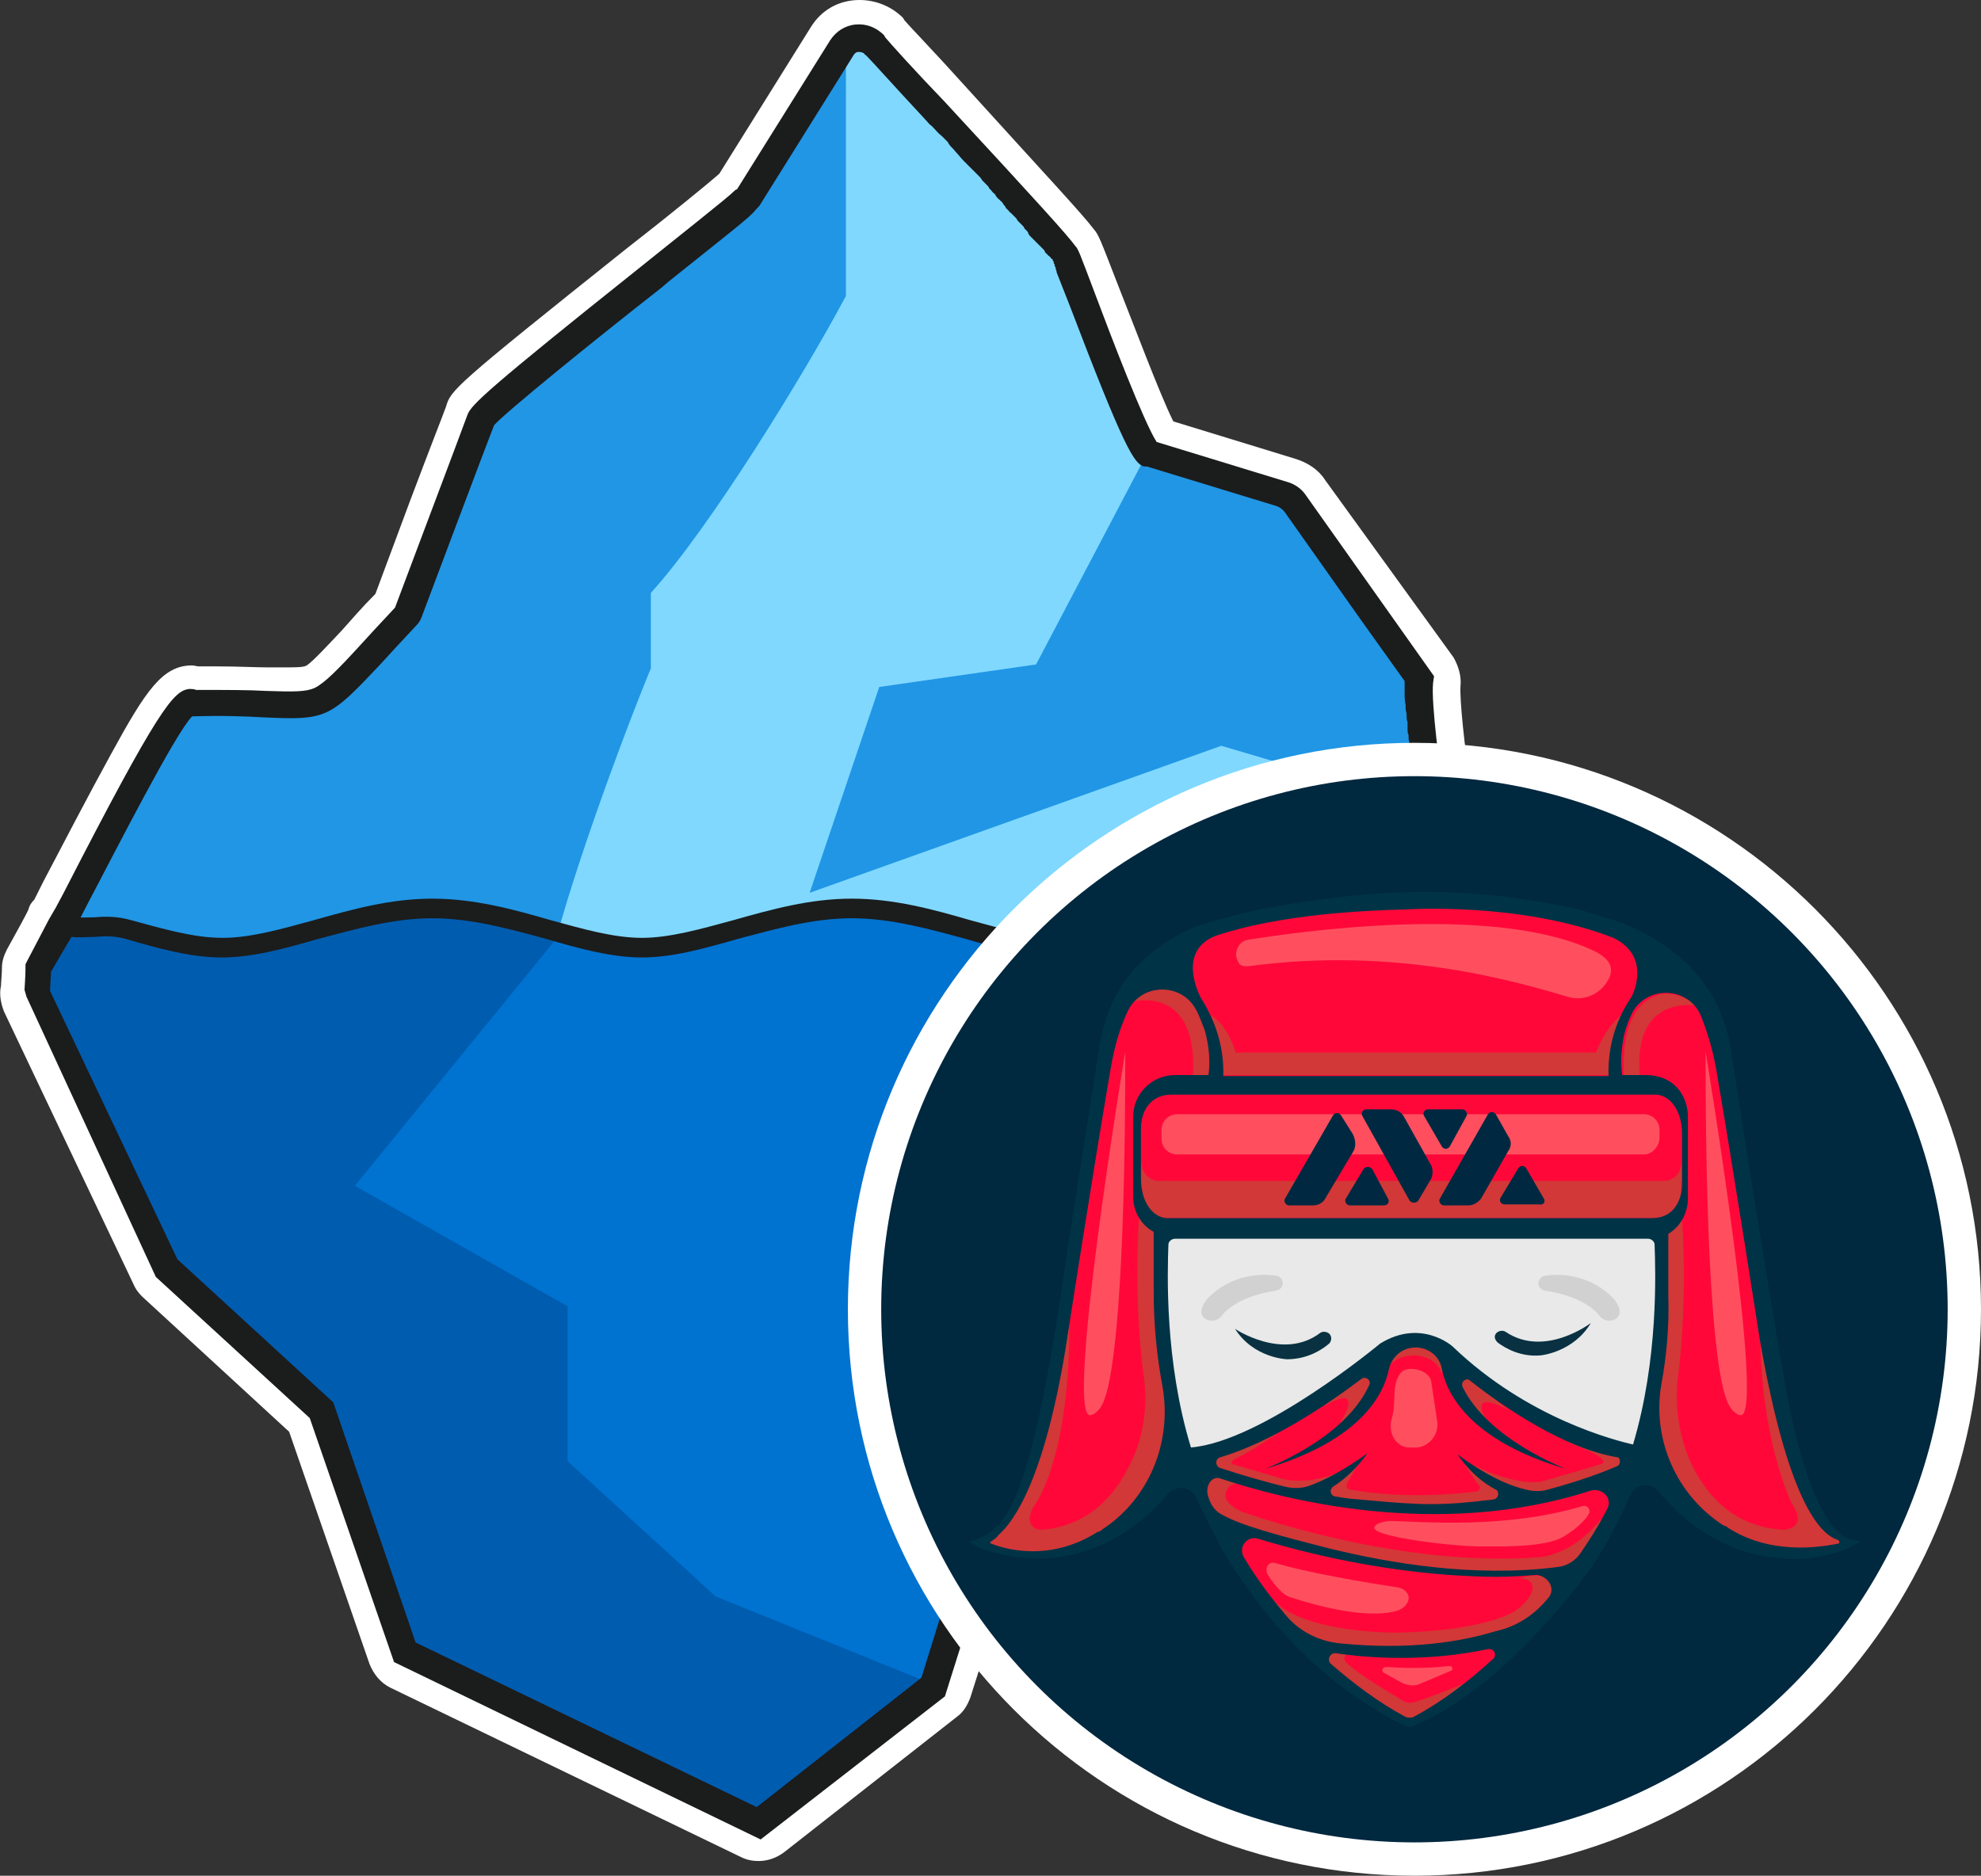 <?xml version="1.0" encoding="utf-8"?>
<!-- Generator: Adobe Illustrator 25.2.1, SVG Export Plug-In . SVG Version: 6.00 Build 0)  -->
<svg version="1.1" id="Layer_1" xmlns="http://www.w3.org/2000/svg" xmlns:xlink="http://www.w3.org/1999/xlink" x="0px" y="0px"
	 viewBox="0 0 202.1 191.4" style="enable-background:new 0 0 202.1 191.4;" xml:space="preserve">
<rect x="0" y="0" width="202.1" height="191.4" fill="#333333" stroke="none"/>
<style type="text/css">
	.st0{fill:#FFFFFF;}
	.st1{fill:#1B1C1C;}
	.st2{fill:#80D8FF;}
	.st3{fill:#2096E5;}
	.st4{fill:#0072D0;}
	.st5{fill:#005CAF;}
	.st6{fill:#00283F;}
	.st7{fill:#FF0839;}
	.st8{fill:#E8E9E8;}
	.st9{fill:none;stroke:#000000;stroke-width:6;stroke-linecap:round;stroke-miterlimit:10;}
	.st10{fill:#D23837;}
	.st11{fill:#FF4F5F;}
	.st12{fill:#093142;}
	.st13{fill:#003346;}
	.st14{fill:#D1D1D1;}
	.st15{fill:#002941;}
</style>
<g>
	<g>
		<path class="st0" d="M87.7,4.2c0.5,0,0.9,0.2,1.3,0.6c0.3,0.5,19.3,20.8,19.4,21.4c0.4,0.4,7.5,20.4,8.7,20.4c0,0,0,0,0.1,0
			l13.7,4.2c0.4,0.1,0.7,0.3,0.9,0.7l12.7,17.9c-0.3,3,1.3,13.1,1.3,13.1s8.4,7.6,14.1,12.5l4.8,4l-5.6,30.4l-17.8,5.9l-13.8,17.3
			L99.6,157L95,171.8l-17.6,13.8l-35.8-17.3l-8.5-24.7l-15.7-14.5L4.2,101.4c0.1-0.5,0.2-2.5,0.2-2.5s2-3.9,2.3-4.3c0,0,0.1,0,0.1,0
			c3.9-7.5,11.4-22.5,12.8-22.5c0.1,0,0.1,0,0.1,0.1c0.9,0,1.7,0,2.4,0c3.4,0,5.7,0.1,7.3,0.1c4.6,0,4.4-1.1,12.2-9.1
			c0.2-0.2,0.3-0.4,0.4-0.6c0,0,7.4-19.7,7.4-19.7c0.5-1.4,26.2-21.2,27-22.3c0.1-0.1,0.3-0.3,0.4-0.4L86.3,5
			C86.6,4.4,87.2,4.2,87.7,4.2 M87.7,0C87.7,0,87.7,0,87.7,0c-2.1,0-3.9,1-5,2.8l-9.3,14.9c0,0-0.1,0.1-0.1,0.1
			c-0.9,0.8-5.3,4.4-9.3,7.5c-17.8,14.2-18,14.5-18.5,16.2l0,0c-0.4,1.1-1.4,3.6-3.7,9.7l-3.5,9.4c-1.4,1.4-2.5,2.7-3.4,3.7
			c-1.7,1.8-2.9,3.1-3.6,3.6c-0.2,0.1-0.4,0.2-1.8,0.2c-0.6,0-1.4,0-2.2,0c-1.3,0-3-0.1-5.1-0.1c-0.6,0-1.2,0-1.9,0
			c-0.2,0-0.5-0.1-0.7-0.1c-3,0-4.7,2.5-8.3,9.1c-2.2,4-4.8,9-6.9,13c-0.3,0.6-0.6,1.2-0.9,1.8c-0.3,0.3-0.5,0.6-0.6,1
			c-0.1,0.3-1.2,2.3-2.2,4.1c-0.3,0.6-0.5,1.2-0.5,1.8c0,0.7-0.1,1.6-0.1,1.9c-0.2,0.9,0,1.8,0.3,2.6L13.6,131
			c0.2,0.5,0.5,0.9,0.9,1.3l15,13.8l8.2,23.7c0.4,1,1.1,1.9,2.1,2.4l35.8,17.3c0.6,0.3,1.2,0.4,1.8,0.4c0.9,0,1.8-0.3,2.6-0.9
			l17.6-13.8c0.7-0.5,1.1-1.2,1.4-2l3.9-12.3l25.4-4c1-0.2,1.9-0.7,2.6-1.5l13.1-16.3l16.7-5.5c1.4-0.5,2.5-1.7,2.8-3.2l5.6-30.4
			c0.3-1.5-0.3-3-1.4-4l-4.7-3.9c-4.4-3.8-10.5-9.3-12.9-11.5c-0.7-4.3-1.2-9.3-1.1-10.6c0.1-1-0.2-2-0.7-2.9L135.2,49
			c-0.7-1.1-1.8-1.8-3.1-2.2L119.7,43c-1.4-2.8-4.2-10.3-5.6-13.8c-1.9-4.9-2-5.2-2.5-5.8c-1.3-1.7-4.6-5.2-13.4-14.9
			c-2.6-2.9-5.4-5.8-5.9-6.4c-0.1-0.1-0.1-0.2-0.2-0.3C91,0.7,89.4,0,87.7,0L87.7,0z"/>
		<g>
			<path class="st1" d="M77.6,187.7l-37.4-18.1l-8.6-24.9l-15.7-14.4L2.7,101.7L2.5,101c0-0.2,0.1-1.3,0.1-2.2l0-0.4l0.2-0.4
				c1-1.9,2.1-4,2.2-4.2l0.7-1.2l0,0l0.8-1.5c9.7-18.9,11.2-20.6,12.8-20.8c0.2,0,0.5,0,0.7,0.1c3.1,0,5.4,0,7.1,0.1
				c2.9,0.1,4.1,0.1,5-0.3c1-0.5,2.3-1.8,4.5-4.2c1-1.1,2.2-2.4,3.7-4c6.4-17,7.3-19.4,7.4-19.7c0.4-1,1.9-2.5,17.7-15.1
				c4.1-3.3,8.8-7,9.5-7.7l0.1-0.1l0.2-0.1l9.5-15.2c0.6-0.9,1.5-1.5,2.6-1.6c1.1-0.1,2.1,0.3,2.9,1.1l0.1,0.2
				c0.4,0.5,3.2,3.6,6,6.5c9.9,10.7,12.6,13.7,13.4,14.8c0.3,0.3,0.4,0.6,2.1,5.1c1.5,4,4.9,12.9,6.2,14.9l13.4,4.1
				c0.7,0.2,1.4,0.7,1.8,1.3l13.1,18.5l-0.1,0.7c-0.2,2.1,0.7,8.9,1.2,12.1c1.8,1.6,8.8,7.9,13.6,12.1l5.5,4.6l-5.9,32.4l-18.3,6.1
				l-13.9,17.4l-27.5,4.4l-4.5,14.3L77.6,187.7z M43,167.1l34.2,16.5l16.3-12.8l4.8-15.3l28.3-4.5l13.7-17.1l17.3-5.8l5.2-28.4
				l-4-3.3c-5.6-4.9-14.1-12.5-14.1-12.6l-0.5-0.4l-0.1-0.6c-0.2-1-1.5-9.3-1.4-12.9l-12.4-17.5L117,48.3c-0.1,0-0.2,0-0.4-0.1
				c-1.3-0.4-2.1-1.3-8-16.9c-0.7-1.8-1.4-3.6-1.6-4.2l-0.2-0.2l0-0.1c-1.3-1.6-8.6-9.5-13-14.3c-4.6-5-5.7-6.2-6.1-6.7l-9.5,15.2
				c-0.2,0.3-0.4,0.5-0.6,0.8C77,22.5,75,24.2,67.7,30C61.5,34.9,52.3,42.2,51,43.7c-0.9,2.3-7.4,19.5-7.4,19.5
				c-0.2,0.4-0.4,0.8-0.7,1.2c-1.5,1.6-2.7,2.9-3.7,4C33.9,74,33.5,74.2,27,74c-1.8-0.1-4-0.1-7-0.1c-1.9,2.2-7.6,13.3-10.4,18.8
				l-1.9,3.7l-0.1,0c-0.5,0.9-1.2,2.2-1.5,2.9c0,0.6-0.1,1.2-0.1,1.8l12.8,27l15.8,14.6L43,167.1z M51.1,43.5
				C51.1,43.5,51.1,43.5,51.1,43.5C51,43.5,51.1,43.5,51.1,43.5z M107,27L107,27C107,27,107,27,107,27z M106.9,27
				C106.9,27,106.9,27,106.9,27C106.9,27,106.9,27,106.9,27z M75,19.6C75,19.6,75,19.6,75,19.6L75,19.6z"/>
		</g>
		<g>
			<path class="st2" d="M144.6,69.4l-12.7-17.9c-0.2-0.3-0.5-0.5-0.9-0.7l-13.7-4.2c-1,0.8-8.4-20-8.8-20.4
				C108.3,25.5,89.3,5.2,89,4.7C88.2,3.9,86.9,4,86.3,5l-9.5,15.2c-0.1,0.2-0.2,0.3-0.4,0.4c-0.8,1.1-26.5,20.9-27,22.3
				c0,0-7.4,19.7-7.4,19.7c-0.1,0.2-0.2,0.4-0.4,0.6c-11.1,11.6-6,8.7-21.9,9C18.4,70.6,5,98.6,4.4,98.9l0,0
				C55,98.9,114.1,99,164.8,99c-2.6-1.8-18.9-16.5-18.9-16.5S144.3,72.3,144.6,69.4z"/>
		</g>
		<path class="st3" d="M86.3,5l-9.5,15.2c-0.3,0.6-26.4,21.5-26.8,22c-0.2,0.2-0.4,0.4-0.5,0.7L42,62.6c-0.1,0.2-0.2,0.4-0.4,0.6
			l-8.1,8.5c-0.1,1.1-13,0.3-13.8,0.5C18.5,70.5,4.4,98.9,4.4,98.9c10.8,0,41.3,0,51.6,0c1.5-7.4,7.5-23.7,10.4-30.7
			c0,0,0-7.7,0-7.7c6-6.6,15.7-22.4,19.9-30.3V5L86.3,5z"/>
		<g>
			<path class="st3" d="M116.9,46.5l-11.2,21.3l-16,2.3l-7.1,21l42-15c7.1,2.1,14.2,4.2,21.3,6.3c-0.2-1.4-0.4-3.4-0.8-5.8
				c-0.8-5-1.3-7.5-2.3-9.9c-0.9-2.1-1.6-2.5-4.7-6.6c-1.6-2-3.7-5-6.2-8.8C126.9,49.8,121.9,48.2,116.9,46.5z"/>
		</g>
		<path class="st1" d="M165.4,98.1c-0.5-0.3-1.4-1.1-2.7-2.2c0,0,0,0,0,0c-3.9-3.3-10.7-9.4-14-12.4c-0.1-0.1-0.3-0.2-0.4-0.4
			c-0.1,0-0.1-0.1-0.2-0.1c-0.5-0.5-0.9-0.8-1.2-1c0,0-0.1-0.1-0.1-0.1c-0.1-0.5-0.2-1.1-0.2-1.6c0,0,0-0.1,0-0.1
			c0-0.2,0-0.3-0.1-0.5c-0.3-2.4-0.7-5.4-0.9-7.6c0-0.1,0-0.3,0-0.4c0-0.1,0-0.2,0-0.2c0-0.1,0-0.3,0-0.4c0-0.1,0-0.1,0-0.2
			c0-0.1,0-0.3,0-0.4c0-0.1,0-0.1,0-0.2c0-0.1,0-0.2,0-0.3c0-0.1,0-0.3,0-0.4c0-0.3,0-0.5-0.2-0.7l-0.3-0.4c0,0,0,0,0,0l-2.7-3.8
			l-9.8-13.8c-0.4-0.5-0.9-0.9-1.4-1l-0.4-0.1c0,0,0,0,0,0l-13.3-4.1c-1.2-1.6-4.8-11.1-6.4-15.3c-1.4-3.6-1.7-4.4-1.9-4.7
			c0,0,0-0.1,0-0.1c0,0,0,0,0,0c-0.4-0.7-2-2.4-7.9-8.9c-0.5-0.5-0.9-1-1.5-1.6c-0.3-0.3-0.6-0.7-1-1.1c-0.9-1-1.9-2.1-3-3.3
			c-3-3.2-5.7-6.2-6-6.5c0-0.1-0.1-0.1-0.1-0.1c-0.6-0.6-1.4-1-2.3-0.9c-0.9,0.1-1.6,0.6-2.1,1.3l-9.5,15.2c0,0.1-0.1,0.1-0.2,0.2
			l-0.1,0L75.6,20c-0.5,0.5-5.1,4.2-9.6,7.8C51.2,39.5,48.7,41.7,48.5,42.5c0,0,0,0-7.4,19.7c0,0.1-0.1,0.2-0.1,0.2
			c-1.5,1.6-2.7,2.9-3.7,4c-4.6,4.9-4.6,4.9-10,4.8c-0.5,0-1.1,0-1.7,0c-0.9,0-2,0-3.2,0c-0.7,0-1.4,0-2.2,0c-0.1,0-0.2,0-0.3-0.1
			c0,0-0.1,0-0.1,0c-0.1,0-0.1,0-0.2,0c0,0,0,0,0,0c-0.1,0-0.3,0-0.5,0.2c0,0,0,0,0,0c0,0,0,0,0,0c-0.5,0.3-1.1,1-1.9,2.2
			c-2.1,3-5.9,9.6-13.3,24.5c0,0.1,0,0.1-0.1,0.2c-0.2,0.3-0.3,0.6-0.2,1c0.1,0.4,0.5,0.8,1,0.8c0.1,0,0.3,0,0.4,0h0
			c20.9,0,43.3,0,65.9,0c3.3,0,6.7,0,10,0c28.7,0,57.6,0,84.1,0.1c0,0,0,0,0,0c0.5,0,0.9-0.3,1-0.7
			C165.9,98.9,165.8,98.4,165.4,98.1z M38.7,67.9c1-1.1,2.2-2.4,3.7-4c0.3-0.3,0.5-0.6,0.6-0.9c0,0,6.8-18.1,7.4-19.6
			c1-1.2,10.5-8.9,16.9-13.9c0.4-0.3,0.8-0.7,1.2-1c6-4.8,8.1-6.4,8.6-7.1c0.2-0.2,0.4-0.4,0.5-0.6l9.5-15.2
			c0.2-0.3,0.4-0.3,0.5-0.3c0.1,0,0.4,0,0.6,0.2c0,0,0,0.1,0.1,0.1c0,0,0.1,0.1,0.2,0.2c0.6,0.6,2,2.2,5.9,6.4
			c0.2,0.2,0.4,0.5,0.7,0.7c0.3,0.3,0.6,0.7,1,1c0.2,0.2,0.4,0.4,0.6,0.6c0,0.1,0.1,0.1,0.1,0.2c0.2,0.3,0.5,0.5,0.7,0.8
			c0.3,0.3,0.5,0.6,0.8,0.9c0.2,0.2,0.3,0.3,0.5,0.5c0,0,0,0,0,0c0.1,0.1,0.2,0.2,0.3,0.3c0.1,0.1,0.2,0.2,0.3,0.3
			c0.1,0.1,0.1,0.1,0.2,0.2c0.1,0.1,0.2,0.2,0.3,0.3c0.1,0.1,0.2,0.2,0.3,0.4c0.1,0.1,0.1,0.1,0.2,0.2c0.1,0.1,0.2,0.2,0.3,0.3
			c0.1,0.1,0.2,0.2,0.2,0.3c0.1,0.1,0.1,0.1,0.2,0.2c0.1,0.1,0.2,0.3,0.4,0.4c0,0.1,0.1,0.1,0.1,0.2c0.1,0.1,0.2,0.3,0.4,0.4
			c0,0.1,0.1,0.1,0.1,0.1c0.1,0.1,0.2,0.2,0.3,0.4c0.1,0.1,0.2,0.2,0.2,0.3c0.1,0.1,0.2,0.2,0.3,0.3c0.1,0.1,0.1,0.2,0.2,0.2
			c0.1,0.1,0.2,0.2,0.3,0.3c0.1,0.1,0.2,0.2,0.3,0.3c0,0.1,0.1,0.1,0.1,0.2c0.1,0.1,0.2,0.2,0.3,0.3c0.1,0.1,0.1,0.1,0.2,0.2
			c0.1,0.1,0.2,0.2,0.2,0.3c0.1,0.1,0.1,0.1,0.2,0.2c0.1,0.1,0.2,0.2,0.2,0.3c0,0.1,0.1,0.1,0.1,0.2c0.1,0.1,0.2,0.2,0.3,0.3
			c0,0,0,0,0.1,0.1c0.1,0.1,0.2,0.2,0.3,0.3c0,0,0.1,0.1,0.1,0.1c0.1,0.1,0.2,0.2,0.3,0.3c0,0,0,0,0,0c0.1,0.1,0.2,0.2,0.3,0.3
			c0,0,0,0,0,0c0.1,0.1,0.2,0.2,0.2,0.3c0,0,0,0,0,0c0.1,0.1,0.1,0.2,0.2,0.2c0,0,0,0,0,0c0.1,0.1,0.1,0.2,0.2,0.2c0,0,0,0,0,0
			c0.1,0.1,0.1,0.1,0.2,0.2c0,0,0,0,0,0c0,0.1,0.1,0.1,0.1,0.1c0,0,0,0,0,0c0,0,0.1,0.1,0.1,0.1c0,0,0,0,0,0l0,0.1l0.1,0.1
			c0,0,0,0,0,0.1c0,0,0,0.1,0.1,0.2c0,0,0,0.1,0,0.1c0,0.1,0.1,0.2,0.1,0.2c0,0,0,0.1,0,0.1c0,0.1,0.1,0.2,0.1,0.4c0,0,0,0,0,0
			c0.3,0.8,0.8,2,1.3,3.3c5.6,14.7,6.6,16.2,7.6,16.5c0.1,0,0.2,0,0.3,0l13.1,4c0.4,0.1,0.8,0.4,1,0.7l7.7,10.9l4.5,6.3
			c0,0,0,0.1,0,0.1c0,0,0,0,0,0.1c0,0.1,0,0.3,0,0.4c0,0.1,0,0.2,0,0.3c0,0.1,0,0.2,0,0.3c0,0.4,0,0.8,0.1,1.2c0,0,0,0.1,0,0.1
			c0,0.3,0,0.5,0.1,0.8c0,0.1,0,0.1,0,0.2c0,0.2,0,0.5,0.1,0.7c0,0.1,0,0.2,0,0.3c0,0.1,0,0.3,0,0.4c0,0.2,0,0.4,0.1,0.6
			c0,0.1,0,0.2,0,0.3c0,0.2,0.1,0.5,0.1,0.7c0,0,0,0.1,0,0.1c0.4,3.2,0.9,6.1,0.9,6.3c0,0.2,0.2,0.4,0.3,0.6c0.4,0.4,6.7,6,12,10.7
			c0,0,0.1,0,0.1,0.1c0.3,0.3,0.6,0.5,0.9,0.8c0.1,0.1,0.1,0.1,0.2,0.2c0.3,0.2,0.5,0.5,0.8,0.7c0.1,0.1,0.3,0.2,0.4,0.3
			c0.2,0.2,0.4,0.4,0.7,0.6c0.2,0.1,0.3,0.3,0.4,0.4c0.1,0.1,0.2,0.2,0.3,0.2c0.1,0.1,0.3,0.2,0.4,0.3c0,0,0.1,0.1,0.1,0.3
			c-0.1,0.1-0.2,0.2-0.2,0.2c0,0,0,0,0,0c-24.8,0-51.6,0-78.3-0.1c-4.2,0-8.4,0-12.5,0c-22,0-43.8,0-64.2,0c0.6-1.1,1.4-2.7,2.8-5.4
			c3-5.7,9-17.5,10.7-19.2c3.2-0.1,5.5,0,7.3,0.1C33.3,73.5,33.6,73.3,38.7,67.9z"/>
		<path class="st4" d="M160,95c-3.4,0.9-5.8,1.6-8.8,1.6c-3,0-6.2-0.9-9.6-1.8c-3.8-1.1-7.7-2.1-11.8-2.1c-4.1,0-8.1,1.1-11.8,2.1
			c-3.4,0.9-6.6,1.8-9.6,1.8c-3,0-6.2-0.9-9.6-1.8c-3.8-1.1-7.7-2.1-11.8-2.1c-4.1,0-8.1,1.1-11.8,2.1c-3.4,0.9-6.6,1.8-9.6,1.8
			c-3,0-6.2-0.9-9.6-1.8c-3.8-1.1-7.7-2.1-11.8-2.1c-4.1,0-8.1,1.1-11.8,2.1c-3.4,0.9-6.6,1.8-9.6,1.8c-3,0-6.2-0.9-9.6-1.8
			c-2.3-0.7-4,0.2-6.5-0.3c-0.1,0.3-1.2,2.2-1.9,3.4c-0.3,0.6-0.5,1.2-0.5,1.9c0,0.2,0,0.3,0,0.5c0,0.7,0.1,1.4,0.4,2.1l12.7,26.7
			l15.7,14.5l8.5,24.7l35.8,17.3L95,171.8l4.6-14.8l27.9-4.4l13.8-17.3l17.8-5.9l5.6-30.4L160,95z"/>
		<g>
			<path class="st5" d="M95,171.8l-17.6,13.8l-35.8-17.3l-8.5-24.7l-15.7-14.5L4.2,101.4l2.4-6.8c1.9-0.2,2.7-0.5,3.6-0.4
				c4.7,0.7,6.5,2.8,11.1,3c0.7,0,1.5,0,3.4-0.2c8-1,13-3.1,17.2-3.9c3.5-0.7,8.6-0.8,15.5,1.9c-7.1,8.7-14.1,17.3-21.2,26
				l21.7,12.3v15.8l15.1,13.8L95,171.8z"/>
		</g>
		<g>
			<path class="st1" d="M77.5,186.9l-36.8-17.7l-8.6-24.8l-15.7-14.5L3.4,102.1c-0.2-0.3-0.2-0.7-0.2-1.1l0.1-1.8
				c0-0.4,0.2-0.8,0.4-1.2c1.2-2.1,2.2-3.7,2.3-4l0.3-0.7L7,93.5c1,0.2,1.8,0.1,2.7,0.1c1.1-0.1,2.3-0.1,3.7,0.3
				c3.3,0.9,6.4,1.8,9.3,1.8c2.9,0,6-0.9,9.3-1.8c3.9-1.1,7.8-2.2,12.1-2.2c4.3,0,8.3,1.1,12.1,2.2c3.3,0.9,6.4,1.8,9.3,1.8
				c2.8,0,6-0.9,9.3-1.8c3.9-1.1,7.8-2.2,12.1-2.2c4.3,0,8.3,1.1,12.1,2.2c3.3,0.9,6.4,1.8,9.3,1.8c2.8,0,6-0.9,9.3-1.8
				c3.9-1.1,7.8-2.2,12.1-2.2c4.3,0,8.3,1.1,12.1,2.2c3.3,0.9,6.4,1.8,9.3,1.8c2.8,0,5.2-0.7,8.5-1.6l0.5-0.1l0.4,0.3l5.2,4.3
				l-5.7,31.6l-18.1,6l-13.9,17.3l-27.7,4.4l-4.5,14.5L77.5,186.9z M42.4,167.6l34.8,16.8l16.8-13.2l4.7-15.1l28.2-4.5l13.8-17.2
				l17.5-5.8l5.3-29.2l-3.8-3.2c-3.2,0.9-5.6,1.5-8.5,1.5c-3.1,0-6.4-0.9-9.9-1.9c-3.7-1-7.6-2.1-11.6-2.1c-4,0-7.8,1.1-11.6,2.1
				c-3.5,1-6.7,1.9-9.8,1.9c-3.1,0-6.4-0.9-9.8-1.9c-3.7-1-7.6-2.1-11.6-2.1c-4,0-7.8,1.1-11.6,2.1c-3.5,1-6.7,1.9-9.8,1.9
				c-3.1,0-6.4-0.9-9.8-1.9c-3.7-1-7.6-2.1-11.6-2.1c-4,0-7.8,1.1-11.6,2.1c-3.5,1-6.7,1.9-9.9,1.9c-3.1,0-6.4-0.9-9.8-1.9
				c-1.1-0.3-2-0.3-3.1-0.2c-0.7,0-1.5,0.1-2.4,0c-0.5,0.8-1.3,2.2-2,3.4c-0.1,0.1-0.1,0.2-0.1,0.3l-0.1,1.8l13,27.4L34,143.1
				L42.4,167.6z"/>
		</g>
	</g>
	<g>
		<path class="st0" d="M144.3,80.9c29.1,0,52.8,23.6,52.8,52.8s-23.6,52.8-52.8,52.8s-52.8-23.6-52.8-52.8S115.2,80.9,144.3,80.9
			 M144.3,75.8c-31.9,0-57.8,25.9-57.8,57.8s25.9,57.8,57.8,57.8c31.9,0,57.8-25.9,57.8-57.8S176.2,75.8,144.3,75.8L144.3,75.8z"/>
	</g>
</g>
<g>
	<circle class="st6" cx="144.3" cy="133.6" r="54.4"/>
	<g>
		<g>
			<path class="st7" d="M167.5,149.1c0,0,10.5,13.3,21,8c0,0-3.7,0.7-6.9-14.5l-5.9-37c0,0-1.9-9.4-12.6-11.3c0,0-25.1-8.3-44.8,3.8
				c0,0-3.3,0.3-6,11.5l-5.7,35.4c0,0-2.2,10.4-6.2,12c0,0,9.3,6.3,19.3-7.2l0.4-2.7c0,0-2.9-17.6-1.5-21.8l50.7-0.3
				C169.3,125.2,171,131.2,167.5,149.1z"/>
			<path class="st8" d="M118.7,125.9h50.9c0,0,5.3,33.5-25.6,50C144,175.9,116.4,166.2,118.7,125.9z"/>
			<path class="st9" d="M146.6,94.4"/>
			<path class="st7" d="M122.2,149.4c0,0,15.4,8.4,43.4,1.8c0,0-4.1,15.9-21.6,24.6C144,175.8,126.1,167.9,122.2,149.4z"/>
			<path class="st10" d="M172.9,102.6c0,0-6.4-1.1-5.6,7.3l-1.6-0.1c0,0-0.8-7.1,3.6-8.3C169.3,101.4,171.5,101.1,172.9,102.6z"/>
			<path class="st10" d="M115.6,102.2c0,0,6.7-1.8,6.1,7.7l1.6-0.1c0,0,0.9-7.5-3.8-8.8C119.4,101,117.1,100.6,115.6,102.2z"/>
			<path class="st10" d="M127.1,151.6c0,0-0.4-0.1-0.8-0.2c-1-0.1-1.7,1.1-1,1.9c0.3,0.3,0.7,0.7,1.5,1c0,0,19.2,7,34.7,4
				c0,0-0.5,1.7-3.6,2c0,0-14.9,2.2-33.7-5.5c0,0-1.9-2.7-1.9-3.8C122.2,151.1,122.5,149.4,127.1,151.6z"/>
			<path class="st10" d="M156.7,159c2.6-0.4,4.4-1.4,6.6-3.9c0,0,0.5,3.4-3.9,3.7C157.5,158.9,156.7,159,156.7,159z"/>
			<path class="st10" d="M155,161.1c0,0,0.2,0,0.4,0c1.5,0.2,1.2,1.8-0.7,3.2c0,0-2.7,2.1-12.2,2.3c0,0-10.7,0.1-13.1-4
				c0,0,2.5,4.4,4.3,4.9c0,0,4.8,1.2,11.5,0.7c0,0,10.8-1,12.5-4c0,0,1.8-1.7,0.7-3.1C158.3,161.2,157.1,160.3,155,161.1z"/>
			<path class="st10" d="M137.5,168.8L137.5,168.8c-0.5,0.1-0.4,0.7-0.1,0.9c0.8,0.8,2.8,2.1,5.8,3.9c0.3,0.2,0.7,0.2,1.1,0.1
				c0.9-0.3,2.9-1,5.3-2l-1,1l-4.9,3.1l-8.3-5.7l0-1.5C135.4,168.6,136.6,168.7,137.5,168.8z"/>
			<rect x="124.5" y="107.4" class="st10" width="39.7" height="2.3"/>
			<path class="st10" d="M164.1,109.7c0,0,0.3-2.5,1.3-6.1c0,0-2.4,1.7-3.2,6.1H164.1z"/>
			<path class="st10" d="M126.6,109.7c0,0-0.6-4.7-3.1-6.1c0,0,1.2,3,1.3,6.1H126.6z"/>
			<path class="st10" d="M171.6,120.5l0-2.4c0,1.9-1,2.3-1.7,2.4h-51.8c-0.7-0.1-1.7-0.5-1.7-2.4l0,2.4h0v1.4c0,1.3,1.1,2.4,2.4,2.4
				h50.3c1.3,0,2.4-1.1,2.4-2.4V120.5C171.6,120.5,171.6,120.5,171.6,120.5z"/>
			<path class="st10" d="M171.6,124.3c0,0,0.6,8.2-0.4,16.1c-0.4,3.2,0.1,6.4,1.5,9.3c1.6,3.1,4.3,6.1,9.2,6.4c0,0,2.7,0,0.9-2.7
				c0,0-3.4-6.7-3.2-18.6c0,0,3.6,19.3,7.6,21.7l1.4,1.4c0,0-4.7,0.7-6.6,0.8c0,0-7.4-0.5-13.6-9.2c0,0-0.9,0.9,0.6-11.4
				c0,0,1.1-11.9,1.1-12.1C169.9,125.7,171.6,124.3,171.6,124.3z"/>
			<path class="st10" d="M116.2,124.3c0,0-0.6,8.3,0.5,16.2c0.4,2.9,0,6-1.3,8.7c-1.5,3.2-4.2,6.5-9.1,6.9c-0.4,0-0.8-0.1-1-0.4
				c-0.3-0.3-0.4-0.9,0.1-1.9c0,0,3.7-4.4,3.7-18.6c0,0-3.5,15.3-6.5,19.9l-2.3,2.5c0,0,3.6,0.9,5.5,1.1c0,0,7.4-0.5,13.6-9.2
				c0,0,0.9,0.9-0.6-11.4c0,0-1.1-11.9-1.1-12.1C117.9,125.6,116.2,124.3,116.2,124.3z"/>
			<path class="st11" d="M126.1,97.3c0.1-0.7,0.5-1.3,1.2-1.4c4.4-0.7,24.4-3.7,34.8,0.9c2.2,0.9,2.7,2,1.9,3.3
				c-0.8,1.4-2.5,2.1-4.1,1.6c-4.8-1.4-17.2-5.2-32.6-3.1c-0.3,0-0.7,0-0.9-0.3C126.3,98.1,126.1,97.8,126.1,97.3z"/>
			<path class="st11" d="M167.7,117.8h-47.6c-0.9,0-1.6-0.7-1.6-1.6v-0.9c0-0.9,0.7-1.6,1.6-1.6h47.6c0.9,0,1.6,0.7,1.6,1.6v0.9
				C169.2,117.1,168.5,117.8,167.7,117.8z"/>
			<path class="st11" d="M141.9,155.2c3.4,0.1,11.8,0.8,19.5-1.5c0.6-0.2,1,0.5,0.6,0.9c0,0.1-0.8,1.2-2.5,2.2c-1.8,1.1-6.3,1-7.9,1
				c-2.5,0.1-11.4-0.9-11.4-1.9C140.3,155.3,141.7,155.2,141.9,155.2z"/>
			<path class="st11" d="M130.1,159.5c1.7,0.5,5.4,1.4,12.6,2.5c0.3,0.1,0.6,0.2,0.8,0.5c0.2,0.2,0.3,0.6,0.1,1
				c-0.2,0.4-0.5,0.6-0.9,0.8c-1.1,0.4-4.2,0.9-11-1.3c-0.4-0.1-0.8-0.4-1.1-0.7c-0.4-0.4-0.9-1-1.3-1.7
				C129,159.9,129.5,159.3,130.1,159.5z"/>
			<path class="st11" d="M141.4,170.1c1.5,0.1,3.9,0.2,6.5-0.1c0.3,0,0.4,0.4,0.1,0.5l-3.1,1.3c-0.6,0.3-1.3,0.2-1.9-0.1l-1.8-1
				C140.9,170.6,141,170.1,141.4,170.1z"/>
			<path class="st11" d="M174,107.3c0,0,6.3,38,3.5,37.1c-0.7-0.2-1.2-1-1.4-1.7C175.2,140.3,174,131.6,174,107.3z"/>
			<path class="st11" d="M114.8,107.3c0,0-6.3,38-3.5,37.1c0.7-0.2,1.2-1,1.4-1.7C113.6,140.3,114.8,131.6,114.8,107.3z"/>
			<path class="st7" d="M166.3,148.8c0,0-10.5-1.7-17.7-9.7c0,0-1.8-1.8-4.6-1.7c-1.8,0.1-3.5,0.9-4.7,2.3c-1.7,1.9-5.5,5.5-17.5,9
				c0,0,3.2,3.8,22.9,5.1C144.5,153.8,160.2,155.2,166.3,148.8z"/>
			<path class="st10" d="M150.1,149.4c0,0,4.1,2.2,7.1,1.8c0,0,5.6-1.6,6.1-1.8c0,0,1.8-0.3-3.5-2.3l5.8,1.6v1.3l-9.7,3.1
				L150.1,149.4z"/>
			<path class="st10" d="M138.6,149.3l-1.2,2.1c-0.1,0.2,0,0.5,0.3,0.6c1.6,0.3,6.4,1,12.9,0.2c0.3,0,0.5-0.4,0.3-0.6
				c-0.3-0.4-0.9-1.2-1.7-2.6l4.4,3l-1.1,1.7l-8.5,0.2l-9.2-0.9l-0.3-1.1L138.6,149.3z"/>
			<path class="st10" d="M136.5,150.3c0,0-3.4,1.4-6,0.5l-4.8-1.4c0,0-0.3-0.2,0.4-0.6c0.9-0.4,1.7-0.9,2.5-1.4
				c0.4-0.3,1-0.7,1.7-1.1l-2.1,0.3l-5.9,2.5l1.5,0.8l4.1,1.5l3.6,0.9h2.6L136.5,150.3z"/>
			<path class="st10" d="M152,145.4c0,0-1.2-1.6-0.8-2.1c0,0,0.2-0.8,2.7,0.6l-4.4-3.6l-1,1.2l3.1,4.4L152,145.4z"/>
			<path class="st10" d="M136.7,145.2c0,0,1.2-1.8,0.8-2.3c0,0,0-0.8-2.5,0.6l4.2-3.6l1,1.2l-3.1,4.4L136.7,145.2z"/>
			<path class="st10" d="M141.4,140.1c0,0,0.3-1.8,3-1.8c0,0,2.2,0.1,2.7,1.9l0.3-2.6l-3.1-1.2l-2.8,0.7l-1,1.8L141.4,140.1z"/>
			<g>
				<path class="st12" d="M157.2,138.3c0,0,3.3-0.3,5.1-3.3c0,0-4.7,3.6-8.7,0.9c-0.3-0.2-0.8-0.1-1,0.2l0,0
					c-0.2,0.3-0.1,0.6,0.2,0.9C153.6,137.6,155.2,138.5,157.2,138.3z"/>
				<path class="st12" d="M131.3,138.7c2.1,0,3.6-1,4.3-1.6c0.2-0.2,0.3-0.6,0.1-0.9l0,0c-0.2-0.3-0.7-0.4-1-0.2
					c-3.8,2.9-8.7-0.4-8.7-0.4C127.9,138.6,131.3,138.7,131.3,138.7z"/>
				<path class="st13" d="M188.9,157.1c-1.6-0.4-3.9-2.8-6-11.9c-1.3-5.5-6.4-38.6-6.4-38.6c-1.1-5.7-4.6-9.7-10.7-12.3
					c-1.2-0.5-5.1-1.6-5.1-1.6h0c-12.2-2.6-21.4-1.9-32.3,0.1c0,0-5.2,1.2-7,2c-5.3,2.5-8.2,6.2-9.2,11.7l-3.3,21
					c-3.6,25.5-6.1,28.3-9.1,29.5l-1,0.3l0.9,0.5c0.1,0.1,3.2,1.5,7.4,1.2c2.5-0.2,4.9-1,7.1-2.3c1.8-1.1,3.5-2.5,5-4.3
					c0.8-0.9,2.3-0.7,2.8,0.4c1,2.1,2.4,4.9,2.9,5.7c4,6.6,9,11.9,14.7,15.5c2.3,1.5,3.9,2.2,4.1,2.2l0.1,0.1l0.2-0.1l0,0
					c9.1-3.6,17.5-15,18.4-16.3c1.8-2.8,3.1-5.4,3.9-7.3c0.5-1.2,2.1-1.4,2.9-0.4c1.6,1.9,3.3,3.4,5.2,4.5c2.2,1.3,4.6,2.1,7.1,2.3
					c0.4,0,0.8,0.1,1.2,0.1c3.6,0,6.1-1.2,6.2-1.3l0.9-0.5L188.9,157.1z M124,95.5c6.5-2.2,15.2-2.6,19.4-2.7c0,0,11.7-0.8,21.2,2.9
					c3.9,1.9,2,5.8,1.8,6.1c-1.3,1.9-2.4,4.6-2.3,8h-39.3c0.1-3.4-1.1-6.1-2.3-8C122.4,101.6,120,97.1,124,95.5z M118.9,98L118.9,98
					L118.9,98L118.9,98z M112.4,156.1c-0.1,0.1-0.2,0.2-0.4,0.2c-5,3.2-9.7,1.7-10.9,1.2c-0.1,0-0.1-0.2,0-0.2
					c0.3-0.2,0.6-0.4,0.8-0.7c1.6-1.4,4.8-5.9,7-20.2c0,0,2.5-16.2,4.4-27.3c0.4-2.4,1-4.3,1.7-5.8c1.3-3,5.5-3.1,7-0.3
					c0.4,0.7,0.6,1.4,0.9,2.1c0.6,2.1,0.5,3.7,0.4,4.5c0,0,0,0.1,0,0.1h-3.4c-2.4,0-4.3,1.9-4.3,4.3v8.1c0,1.5,0.8,2.9,2.1,3.6v6.1
					c0,3.3,0.3,6.5,0.9,9.7C119.6,147.2,117.2,153,112.4,156.1z M122.2,150L122.2,150L122.2,150L122.2,150z M152.3,169.3
					c-2.4,2.2-5.1,4.3-8.1,5.9c-0.2,0.1-0.5,0.1-0.8,0l0,0c-2.8-1.5-5.3-3.4-7.6-5.4c-0.5-0.4-0.1-1.2,0.5-1.1
					c3.3,0.5,9.2,0.9,15.4-0.4C152.4,168.1,152.8,168.9,152.3,169.3z M158,163C158,163,158,163,158,163c-1.2,1.5-2.7,2.6-4.5,3.2
					c-0.3,0.1-0.7,0.2-1.1,0.3c-3.3,1-8.5,1.9-15.6,1.2c-2.3-0.2-4.4-1.3-5.8-3.1c-1.7-2-3.1-4-4.1-5.7c-0.6-1,0.3-2.2,1.4-1.9
					c7.6,2.3,14.2,3.3,19.4,3.7c1.6,0.1,3.3,0.2,5,0.2c1.4,0,2.8-0.1,4.1-0.2C158,160.9,158.7,162.1,158,163z M164,153.9
					C164,153.9,164,153.9,164,153.9c0,0-0.9,1.9-2.7,4.5c-0.5,0.8-1.4,1.4-2.4,1.5c-8.5,1.1-17.2-0.4-23.3-1.9
					c-5.1-1.3-9.3-2.4-11.2-3.6c-0.9-0.6-1.1-1.6-1.2-1.9c-0.2-1,0.5-2,1.4-1.6c6,2,22,6.3,37.7,1.2
					C163.5,151.8,164.5,152.9,164,153.9z M165,149.6c-2.5,1.1-5.6,2-7.1,2.4c-0.7,0.2-1.5,0.2-2.2,0c-1.4-0.3-3.8-1.2-7-3.6
					c0,0,1.4,2.3,3.9,3.6c0.4,0.2,0.3,0.9-0.2,1c-0.6,0.1-1.1,0.1-1.7,0.2c-4.7,0.5-6.7,0.3-13.2-0.3c0,0-0.7-0.1-1.3-0.2
					c-0.5-0.1-0.6-0.7-0.2-1c2.2-1.4,3.5-3.4,3.5-3.4c-2.5,1.8-4.5,2.8-5.9,3.3c-0.8,0.3-1.7,0.3-2.5,0.1c-2.1-0.5-4.8-1.3-6.6-1.9
					c-0.6-0.2-0.5-1,0-1.1c2.7-0.8,7.5-2.8,14.4-8c0.4-0.3,1,0.1,0.8,0.6c-2.5,5.6-10.7,8.6-10.7,8.6c9.9-2.9,12.2-7.7,12.7-10.2
					c0.3-1.3,1.4-2.2,2.7-2.2c0.1,0,0.1,0,0.2,0c1.3,0.1,2.3,1,2.5,2.2c0.5,2.5,2.8,7.3,12.7,10.2c0,0-8-3-10.6-8.4
					c-0.2-0.5,0.4-1,0.8-0.6c3.3,2.6,9.5,6.9,15,7.8C165.3,148.7,165.4,149.4,165,149.6L165,149.6z M166.6,147.4
					c-1.7-0.4-10.7-2.6-18.4-10c0,0-3.2-2.9-7.4-0.3c0,0-12,10-19.3,10.6c-2.7-8.8-2.4-17.9-2.3-20.7c0-0.3,0.3-0.6,0.7-0.6l0,0
					h48.2h0c0.4,0,0.7,0.3,0.7,0.6C168.9,129.8,169.2,138.7,166.6,147.4z M168.5,124.3h-49.4c0,0-1.6,0.1-2.4-2.1
					c-0.2-0.6-0.3-1.3-0.3-1.9v-5.2c0-0.5,0.1-0.9,0.2-1.3c0.3-0.9,1.1-2.1,2.9-2.1h49.4c0,0,1.6-0.1,2.4,2.1
					c0.2,0.6,0.3,1.2,0.3,1.9l0,5.3C171.6,121,171.6,124.3,168.5,124.3z M187.6,157.5C187.6,157.5,187.6,157.5,187.6,157.5
					c-6,1.2-9.6-0.5-11.3-1.6c-0.1-0.1-0.2-0.2-0.4-0.2c-4.9-3.1-7.4-8.9-6.4-14.5c0.5-2.7,0.8-5.8,0.7-8.9v-6.4
					c1.2-0.7,2-2.1,2-3.6V114c0-2.4-1.6-4.3-4.3-4.3h-2.4c-0.1-0.6-0.2-1.9,0.1-3.6c0.1-0.7,0.4-1.6,0.8-2.5c1.4-3.1,5.8-3,7.1,0
					c0.6,1.5,1.2,3.3,1.6,5.6c1.9,11.1,4.4,27.3,4.4,27.3c2.9,16.8,6.2,20,7.9,20.6C187.7,157.2,187.7,157.4,187.6,157.5z"/>
				<path class="st14" d="M157.5,130.2c0,0,4.1-0.9,7.2,2.4c0.1,0.1,0.1,0.2,0.2,0.3c0.2,0.3,0.7,1.2-0.1,1.7
					c-0.5,0.3-1.2,0.2-1.6-0.3c-0.6-0.8-2.2-2.1-5.6-2.6c-0.5-0.1-0.8-0.6-0.6-1C157.1,130.5,157.2,130.3,157.5,130.2z"/>
				<path class="st14" d="M130.3,130.2c0,0-4.1-0.9-7.2,2.4c-0.1,0.1-0.1,0.2-0.2,0.3c-0.2,0.3-0.7,1.2,0.1,1.7
					c0.5,0.3,1.2,0.2,1.6-0.3c0.6-0.8,2.2-2.1,5.6-2.6c0.5-0.1,0.8-0.6,0.6-1C130.8,130.5,130.6,130.3,130.3,130.2z"/>
			</g>
			<path class="st11" d="M142.9,140.1c-1,1.2-0.4,3-0.9,4.6c-0.4,1.3,0.2,2.8,1.6,3c0.1,0,0.1,0,0.2,0c0,0,0.1,0,0.2,0
				c1.6,0.2,2.9-1.2,2.6-2.8l-0.6-4C145.7,139.7,143.5,139.3,142.9,140.1z"/>
		</g>
		<g>
			<g>
				<path class="st15" d="M138,115.7l-1.2-1.9c-0.2-0.3-0.6-0.3-0.8,0l-4.9,8.5c-0.2,0.3,0.1,0.7,0.4,0.7h2.5c0.5,0,1-0.3,1.2-0.7
					l2.8-4.7C138.4,117,138.3,116.3,138,115.7z"/>
				<path class="st15" d="M140,119.3c-0.2-0.3-0.7-0.3-0.9,0l-1.8,3c-0.2,0.3,0.1,0.7,0.4,0.7h3.5c0.4,0,0.6-0.4,0.4-0.7L140,119.3z
					"/>
				<path class="st15" d="M143.2,113.9c-0.3-0.5-0.8-0.7-1.3-0.7h-2.5c-0.4,0-0.6,0.4-0.4,0.7l4.8,8.6c0.2,0.3,0.7,0.3,0.9,0
					l1.3-2.2c0.2-0.4,0.2-1,0-1.4L143.2,113.9z"/>
				<path class="st15" d="M147.1,117c0.2,0.3,0.6,0.3,0.8,0l1.7-3.1c0.2-0.3-0.1-0.7-0.4-0.7h-3.5c-0.4,0-0.6,0.4-0.4,0.7L147.1,117
					z"/>
				<path class="st15" d="M153.9,116l-1.3-2.3c-0.2-0.3-0.6-0.3-0.8,0l-4.9,8.6c-0.2,0.3,0.1,0.7,0.4,0.7h2.5c0.5,0,1-0.3,1.3-0.7
					l2.8-4.9C154.2,117,154.2,116.4,153.9,116z"/>
				<path class="st15" d="M157.5,122.3l-1.8-3.1c-0.2-0.3-0.6-0.3-0.8,0l-1.8,3c-0.2,0.3,0,0.7,0.4,0.7h3.5
					C157.5,123,157.7,122.6,157.5,122.3z"/>
			</g>
		</g>
	</g>
</g>
</svg>
